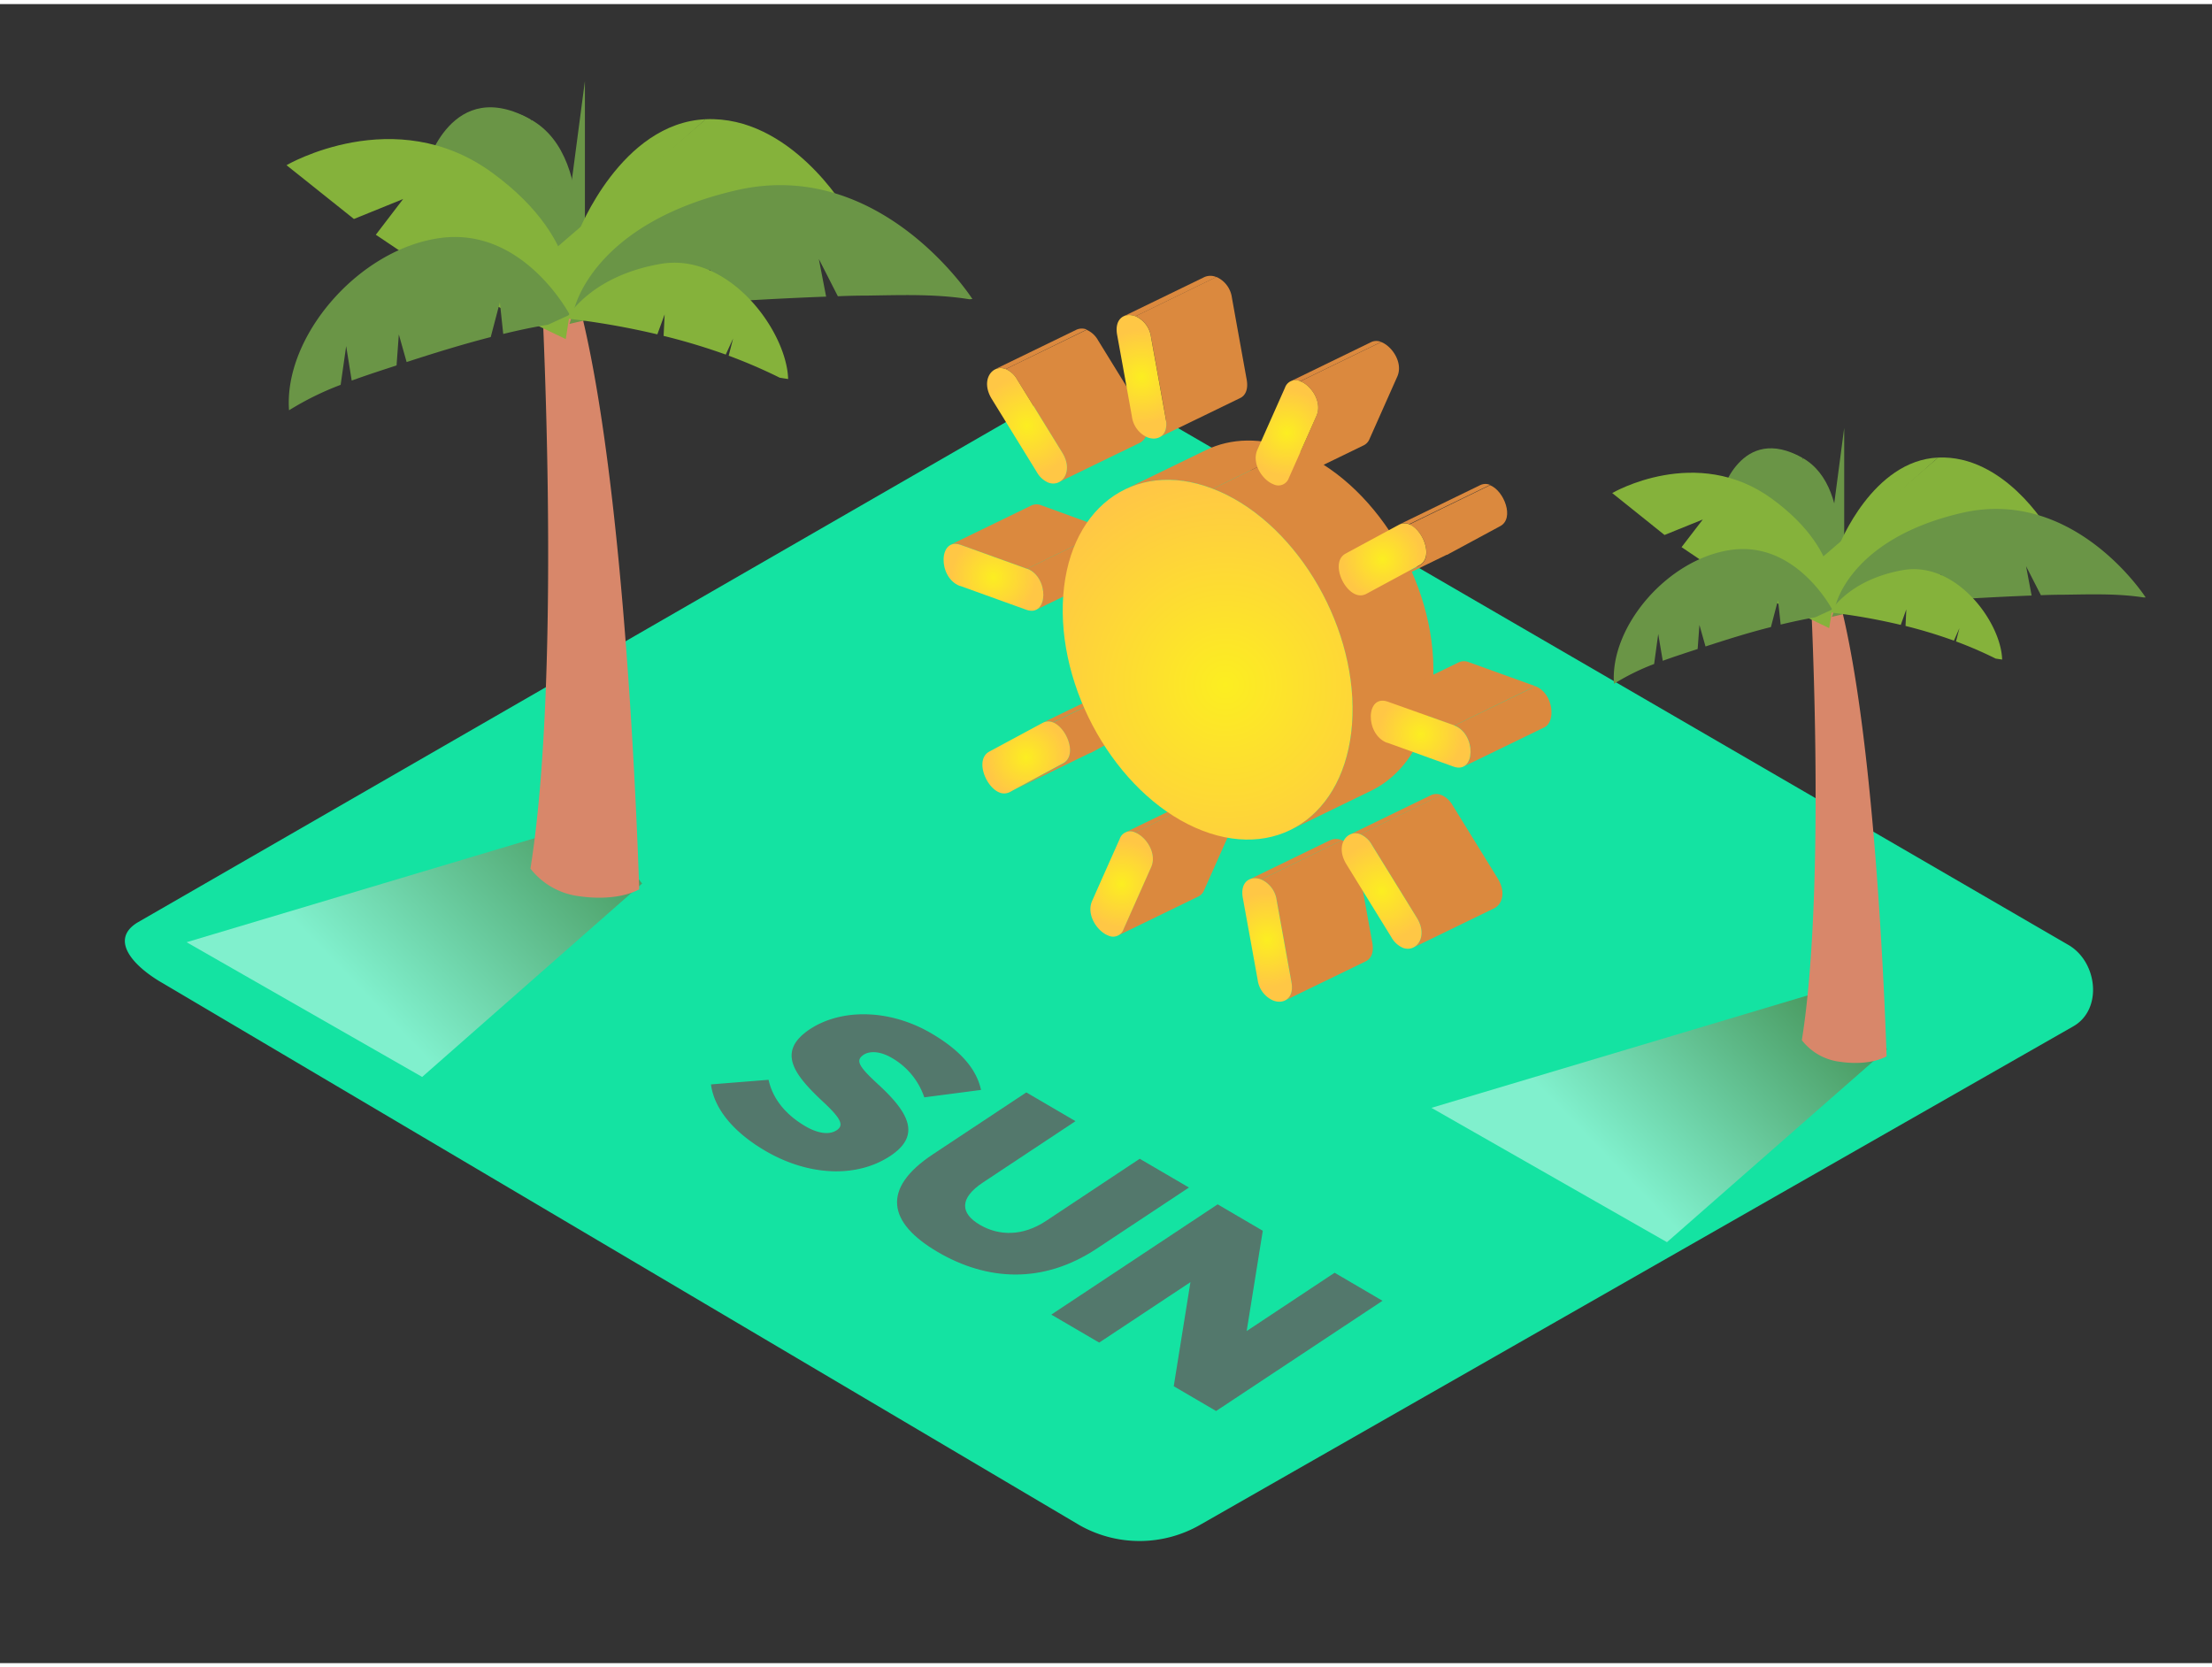 <svg xmlns="http://www.w3.org/2000/svg" xmlns:xlink="http://www.w3.org/1999/xlink" viewBox="0 0 400 300" width="406" height="306" class="illustration styles_illustrationTablet__1DWOa"><rect x="0" y="0" width="400" height="300" fill="#333333" stroke="none"/><defs><radialGradient id="radial-gradient" cx="179.65" cy="103.64" r="7.68" gradientUnits="userSpaceOnUse"><stop offset="0" stop-color="#fcee21"></stop><stop offset="1" stop-color="#ffc745"></stop></radialGradient><radialGradient id="radial-gradient-2" cx="185.56" cy="136.22" r="7.25" xlink:href="#radial-gradient"></radialGradient><radialGradient id="radial-gradient-3" cx="202.83" cy="159.11" r="7.82" xlink:href="#radial-gradient"></radialGradient><radialGradient id="radial-gradient-4" cx="229.14" cy="169.24" r="8.51" xlink:href="#radial-gradient"></radialGradient><radialGradient id="radial-gradient-5" cx="185.71" cy="76.25" r="8.97" xlink:href="#radial-gradient"></radialGradient><radialGradient id="radial-gradient-6" cx="249.85" cy="160.38" r="8.97" xlink:href="#radial-gradient"></radialGradient><radialGradient id="radial-gradient-7" cx="206.42" cy="67.4" r="8.51" xlink:href="#radial-gradient"></radialGradient><radialGradient id="radial-gradient-8" cx="221.55" cy="123.09" r="38.22" xlink:href="#radial-gradient"></radialGradient><radialGradient id="radial-gradient-9" cx="232.73" cy="77.52" r="7.82" xlink:href="#radial-gradient"></radialGradient><radialGradient id="radial-gradient-10" cx="250" cy="100.41" r="7.25" xlink:href="#radial-gradient"></radialGradient><radialGradient id="radial-gradient-11" cx="256.93" cy="132" r="7.68" xlink:href="#radial-gradient"></radialGradient><linearGradient id="linear-gradient" x1="104.48" y1="135.88" x2="62.83" y2="176.03" gradientUnits="userSpaceOnUse"><stop offset="0" stop-color="#78b46a"></stop><stop offset="0.03" stop-color="#7f3500"></stop><stop offset="1" stop-color="#fff"></stop></linearGradient><linearGradient id="linear-gradient-2" x1="329.59" y1="165.83" x2="287.93" y2="205.98" gradientUnits="userSpaceOnUse"><stop offset="0.14" stop-color="#833b08"></stop><stop offset="1" stop-color="#fff"></stop></linearGradient></defs><title>ZZZ</title><g style="isolation: isolate;"><g id="Layer_2" data-name="Layer 2"><path d="M195.27,275.09l-165.77-98c-5.28-3-9.8-7.83-4.66-11L191.21,70.22c2.5-1.55,6.29-2.56,8.82-1.09l174,101c5.28,3.06,6.22,11.63.94,14.69L217.13,274.93A22,22,0,0,1,195.27,275.09Z" fill="#14E3A2"></path><path d="M171.92,97.75l14.62-7.1a2.27,2.27,0,0,1,1.8,0L200.29,95l.08,0-14.62,7.1-.08,0-11.95-4.31A2.27,2.27,0,0,0,171.92,97.75Z" fill="#db893e"></path><path d="M202,102.42l-14.62,7.1c2.13-1,1.62-6.18-1.63-7.43L200.37,95C203.62,96.25,204.12,101.39,202,102.42Z" fill="#db893e"></path><path d="M188.59,129.93l14.62-7.1a2.2,2.2,0,0,1,1.81-.06l-14.62,7.1A2.2,2.2,0,0,0,188.59,129.93Z" fill="#db893e"></path><path d="M197.15,135.41l-14.62,7.1.09,0,9.61-5.19c2.62-1.41.71-6.42-1.84-7.4l14.62-7.1c2.54,1,4.46,6,1.84,7.4l-9.61,5.19Z" fill="#db893e"></path><path d="M203.5,149.78l14.62-7.1a2.17,2.17,0,0,1,1.75,0l-14.62,7.1A2.17,2.17,0,0,0,203.5,149.78Z" fill="#db893e"></path><path d="M216.77,161.34l-14.62,7.1a2.23,2.23,0,0,0,1-1.17l5-11.24c1.09-2.47-.92-5.46-2.93-6.24l14.62-7.1c2,.77,4,3.77,2.93,6.24l-5,11.24A2.23,2.23,0,0,1,216.77,161.34Z" fill="#db893e"></path><path d="M180,66l14.62-7.1a2.35,2.35,0,0,1,1.9-.05L181.88,66A2.35,2.35,0,0,0,180,66Z" fill="#db893e"></path><path d="M225.9,158.3l14.62-7.1a2.71,2.71,0,0,1,2.15,0l-14.62,7.1A2.71,2.71,0,0,0,225.9,158.3Z" fill="#db893e"></path><path d="M247,173.08l-14.62,7.1c.91-.44,1.48-1.54,1.16-3.33q-1.33-7.4-2.67-14.8a4.78,4.78,0,0,0-2.81-3.75l14.62-7.1a4.78,4.78,0,0,1,2.81,3.75q1.33,7.41,2.67,14.8C248.48,171.54,247.91,172.63,247,173.08Z" fill="#db893e"></path><path d="M206.07,79.36l-14.62,7.1c1.43-.69,2.16-2.88.63-5.36l-8.15-13.22A4.38,4.38,0,0,0,181.88,66l14.62-7.1a4.38,4.38,0,0,1,2.06,1.89L206.7,74C208.23,76.48,207.49,78.67,206.07,79.36Z" fill="#db893e"></path><path d="M244.11,150.17l14.62-7.1a2.35,2.35,0,0,1,1.9-.05L246,150.12A2.35,2.35,0,0,0,244.11,150.17Z" fill="#db893e"></path><path d="M270.21,163.5l-14.62,7.1c1.43-.69,2.16-2.89.63-5.37L248.07,152a4.38,4.38,0,0,0-2.06-1.89l14.62-7.1a4.38,4.38,0,0,1,2.06,1.89l8.15,13.21C272.37,160.61,271.63,162.8,270.21,163.5Z" fill="#db893e"></path><path d="M203.45,87.75l14.62-7.1c4.49-2.18,10-2.38,15.87-.11l-14.62,7.1C213.43,85.37,207.93,85.57,203.45,87.75Z" fill="#db893e"></path><path d="M203.18,56.46l14.62-7.1a2.71,2.71,0,0,1,2.15,0l-14.62,7.1A2.71,2.71,0,0,0,203.18,56.46Z" fill="#db893e"></path><path d="M224.28,71.23l-14.62,7.1c.91-.44,1.48-1.54,1.16-3.33q-1.33-7.4-2.67-14.8a4.78,4.78,0,0,0-2.81-3.76l14.62-7.1a4.78,4.78,0,0,1,2.81,3.76q1.33,7.4,2.67,14.8C225.76,69.69,225.19,70.79,224.28,71.23Z" fill="#db893e"></path><path d="M247.94,142.25l-14.62,7.1c6.55-3.18,10.95-10.58,11.25-20.71.51-17.07-10.8-35.43-25.26-41l14.62-7.1c14.47,5.57,25.78,23.92,25.26,41C258.89,131.66,254.49,139.06,247.94,142.25Z" fill="#db893e"></path><path d="M233.4,68.2,248,61.1a2.17,2.17,0,0,1,1.75,0l-14.62,7.1A2.17,2.17,0,0,0,233.4,68.2Z" fill="#db893e"></path><path d="M246.68,79.75l-14.62,7.1a2.24,2.24,0,0,0,1-1.17l5-11.24c1.09-2.46-.91-5.46-2.92-6.23l14.62-7.1c2,.77,4,3.77,2.92,6.23l-5,11.24A2.24,2.24,0,0,1,246.68,79.75Z" fill="#db893e"></path><path d="M253,94.12,267.64,87a2.2,2.2,0,0,1,1.81-.06l-14.62,7.1A2.2,2.2,0,0,0,253,94.12Z" fill="#db893e"></path><path d="M261.59,99.59,247,106.69l.09,0,9.6-5.18c2.62-1.41.71-6.42-1.84-7.4L269.45,87c2.54,1,4.46,6,1.84,7.4l-9.6,5.18Z" fill="#db893e"></path><path d="M249.21,126.11l14.62-7.1a2.27,2.27,0,0,1,1.8,0l11.95,4.31.08,0L263,130.46l-.08,0L251,126.12A2.27,2.27,0,0,0,249.21,126.11Z" fill="#db893e"></path><path d="M279.28,130.78l-14.62,7.1c2.13-1,1.62-6.18-1.63-7.43l14.62-7.1C280.9,124.6,281.41,129.75,279.28,130.78Z" fill="#db893e"></path><path d="M185.75,102.1c4,1.53,3.84,8.86-.17,7.42l-11.95-4.31-.08,0c-4-1.53-3.84-8.86.17-7.42l11.95,4.31Z" fill="url(#radial-gradient)"></path><path d="M190.4,129.88c2.54,1,4.46,6,1.84,7.4l-9.61,5.19a2.2,2.2,0,0,1-1.89.1c-2.54-1-4.46-6-1.84-7.4L188.5,130A2.2,2.2,0,0,1,190.4,129.88Z" fill="url(#radial-gradient-2)"></path><path d="M205.25,149.79c2,.77,4,3.77,2.93,6.24l-5,11.24a2,2,0,0,1-2.78,1.16c-2-.77-4-3.77-2.92-6.23q2.49-5.62,5-11.24A2,2,0,0,1,205.25,149.79Z" fill="url(#radial-gradient-3)"></path><path d="M228.05,158.29a4.78,4.78,0,0,1,2.81,3.75q1.33,7.41,2.67,14.8c.55,3-1.43,4.06-3.3,3.34a4.78,4.78,0,0,1-2.81-3.76q-1.33-7.4-2.68-14.8C224.2,158.62,226.18,157.57,228.05,158.29Z" fill="url(#radial-gradient-4)"></path><path d="M181.88,66a4.38,4.38,0,0,1,2.06,1.89l8.15,13.22c2.13,3.45-.13,6.34-2.54,5.41a4.38,4.38,0,0,1-2.06-1.89l-8.14-13.21C177.21,67.95,179.47,65.06,181.88,66Z" fill="url(#radial-gradient-5)"></path><path d="M246,150.12a4.38,4.38,0,0,1,2.06,1.89l8.15,13.21c2.13,3.46-.13,6.35-2.53,5.43a4.38,4.38,0,0,1-2.06-1.89l-8.15-13.22C241.35,152.08,243.61,149.19,246,150.12Z" fill="url(#radial-gradient-6)"></path><path d="M205.33,56.45a4.78,4.78,0,0,1,2.81,3.76q1.33,7.4,2.67,14.8c.55,3-1.44,4.06-3.31,3.34a4.78,4.78,0,0,1-2.81-3.75q-1.33-7.41-2.68-14.81C201.48,56.78,203.46,55.73,205.33,56.45Z" fill="url(#radial-gradient-7)"></path><path d="M219.31,87.64c14.47,5.57,25.78,23.92,25.26,41s-12.66,26.4-27.12,20.83-25.78-23.92-25.26-41S204.85,82.07,219.31,87.64Z" fill="url(#radial-gradient-8)"></path><path d="M235.15,68.21c2,.77,4,3.77,2.92,6.23l-5,11.24a2,2,0,0,1-2.78,1.16c-2-.77-4-3.77-2.92-6.24q2.5-5.61,5-11.24A2,2,0,0,1,235.15,68.21Z" fill="url(#radial-gradient-9)"></path><path d="M254.83,94.07c2.54,1,4.46,6,1.84,7.4l-9.6,5.18a2.2,2.2,0,0,1-1.9.1c-2.54-1-4.45-6-1.83-7.39l9.6-5.19A2.2,2.2,0,0,1,254.83,94.07Z" fill="url(#radial-gradient-10)"></path><path d="M263,130.46c4,1.53,3.84,8.86-.17,7.42l-11.95-4.31-.08,0c-4-1.53-3.84-8.86.17-7.42L263,130.43Z" fill="url(#radial-gradient-11)"></path><g opacity="0.82"><path d="M168.4,186.11c5.36,3.14,8.19,6.5,9,10.24l-10.26,1.34a13,13,0,0,0-5.87-7.13c-2.13-1.25-4-1.28-5.1-.57-1.46,1-1,2,2.45,5.19,5.75,5.24,8,9.36,2.4,13.09-6.24,4.13-15,3.57-22.65-.92-5.59-3.27-9.23-7.5-9.8-12l10.41-.83c.75,3.39,3,6.24,6.63,8.38,2.34,1.37,4.38,1.6,5.67.75s1-1.95-2.35-5.07c-5.25-4.9-8.64-9.13-2.45-13.23C152.14,181.64,160.82,181.68,168.4,186.11Z" fill="#606060"></path><polygon points="250 234.48 219.91 254.41 212.25 249.93 215.27 231.11 198.77 242.04 190.11 236.98 220.19 217.04 228.35 221.82 225.44 239.95 241.34 229.41 250 234.48" fill="#606060"></polygon><path d="M215,214l-16.68,11.05c-9.71,6.43-19.79,5.85-28.76.6s-10.27-11.43-.86-17.66l16.89-11.19,8.89,5.2-16.72,11.08c-4.34,2.87-4.1,5.59-.59,7.65s7.79,2.09,12-.7L206.1,208.8Z" fill="#606060"></path></g><path d="M33.74,169.64l73.61-22,8.76,11.39L76.34,194Z" opacity="0.46" fill="url(#linear-gradient)" style="mix-blend-mode: multiply;"></path><polyline points="101.44 46.76 105.77 13.91 105.77 43.59" fill="#6a9546"></polyline><path d="M96.08,20.93c12.46,7.08,8,31.48,6.61,38-.23,1-.38,1.61-.38,1.61" fill="#6a9546"></path><path d="M81.6,26.44l18.64,16-.46-12.15s1.38-10-8.86-11S81.6,26.44,81.6,26.44Z" fill="#6a9546"></path><path d="M104.79,161.33a13.22,13.22,0,0,1-8.87-5c5.91-37.07,1.84-107.94,1.84-107.94l5-.66c9.67,27.81,12.38,98.34,12.83,112.35C112.52,161.71,108.21,161.83,104.79,161.33Z" fill="#d8876a"></path><path d="M127.6,20.82c15.32-.68,25.32,16.29,25.32,16.29L103,56.15l-2.07-12.37" fill="#85b23b"></path><path d="M104.63,41.17s7.66-19.68,23-20.35" fill="#85b23b"></path><path d="M156.89,52.71q-2.69,0-5.38.12l-3.44-6.74,1.32,6.81c-4.89.18-9.77.43-14.65.71l-4.4.27a19.53,19.53,0,0,0-2-5.84c-.21-.29-.05,3,.13,6a143.68,143.68,0,0,0-25.5,3.8l.85-2.59S107,39.7,133.18,33.66s42.66,19.67,42.66,19.67l-.52.05C169.26,52.39,163.05,52.62,156.89,52.71Z" fill="#6a9546"></path><path d="M96.08,20.93c-14.42-8.2-19,8.49-19,8.49" fill="#6a9546"></path><path d="M103,56.15s3.58-12.82-14-25.66-37.19-1.36-37.19-1.36L64,38.86l8.9-3.61-4.94,6.46,10.34,6.94S85,44.2,87.15,43c.5-.28-4.57,8.13-4.57,8.13l19.73,9.45Z" fill="#85b23b"></path><path d="M91,59.65l-.61-5.72-1.65,6.28c-5.11,1.32-10.15,2.87-15.21,4.52l-1.41-5-.41,5.61c-2.73.89-5.45,1.77-8.11,2.74l-1-6.23-1,7a53.42,53.42,0,0,0-9.33,4.6c-1-13.32,12.58-29.19,27.41-31.16,15-2,23.35,13.89,23.35,13.89l-3.93,1.8C96.35,58.42,93.66,59,91,59.65Z" fill="#6a9546"></path><path d="M131.77,63.58l.8-3.11-1.33,2.91A111.79,111.79,0,0,0,120,60l.19-3.89-1.32,3.61a141.77,141.77,0,0,0-16.43-2.87C103.48,55.14,108,49,119.35,47c12.44-2.24,22.92,12.12,23.17,20.8L141,67.56A95.34,95.34,0,0,0,131.77,63.58Z" fill="#85b23b"></path><path d="M258.85,199.59l73.61-22L341.22,189l-39.78,34.88Z" opacity="0.46" fill="url(#linear-gradient-2)" style="mix-blend-mode: multiply;"></path><polyline points="330.12 102.17 333.49 76.64 333.49 99.71" fill="#6a9546"></polyline><path d="M326,82.09c9.69,5.51,6.26,24.48,5.14,29.55-.18.8-.29,1.25-.29,1.25" fill="#6a9546"></path><path d="M314.7,86.38l14.49,12.47-.35-9.45s1.07-7.76-6.89-8.58S314.7,86.38,314.7,86.38Z" fill="#6a9546"></path><path d="M332.73,191.26a10.28,10.28,0,0,1-6.9-3.9c4.59-28.83,1.43-83.93,1.43-83.93l3.9-.51c7.52,21.63,9.63,76.47,10,87.36C338.74,191.56,335.39,191.66,332.73,191.26Z" fill="#d8876a"></path><path d="M350.47,82c11.91-.53,19.69,12.66,19.69,12.66l-38.82,14.81-1.61-9.61" fill="#85b23b"></path><path d="M332.6,97.83s6-15.3,17.87-15.83" fill="#85b23b"></path><path d="M373.24,106.8q-2.09,0-4.18.09l-2.68-5.24,1,5.3c-3.8.14-7.6.34-11.39.55l-3.42.21a15.19,15.19,0,0,0-1.58-4.54c-.16-.22,0,2.3.1,4.64a111.72,111.72,0,0,0-19.83,3l.66-2S334.45,96.69,354.81,92,388,107.29,388,107.29l-.4,0C382.86,106.56,378,106.74,373.24,106.8Z" fill="#6a9546"></path><path d="M326,82.09c-11.22-6.38-14.78,6.6-14.78,6.6" fill="#6a9546"></path><path d="M331.34,109.48s2.78-10-10.88-20-28.92-1.06-28.92-1.06L301,96l6.92-2.8-3.84,5,8,5.39s5.19-3.46,6.9-4.42c.39-.22-3.55,6.32-3.55,6.32l15.34,7.35Z" fill="#85b23b"></path><path d="M322,112.2l-.48-4.44-1.28,4.89c-4,1-7.89,2.23-11.83,3.51l-1.1-3.9-.32,4.36c-2.12.69-4.24,1.38-6.31,2.13l-.82-4.85-.74,5.43a41.54,41.54,0,0,0-7.26,3.58c-.78-10.36,9.78-22.7,21.31-24.23,11.7-1.56,18.15,10.8,18.15,10.8l-3.05,1.4C326.17,111.25,324.08,111.7,322,112.2Z" fill="#6a9546"></path><path d="M353.71,115.25l.62-2.41-1,2.27a86.93,86.93,0,0,0-8.75-2.66l.14-3-1,2.81A110.24,110.24,0,0,0,330.89,110c.82-1.31,4.34-6.05,13.16-7.64,9.67-1.74,17.82,9.42,18,16.17l-1.17-.18A74.13,74.13,0,0,0,353.71,115.25Z" fill="#85b23b"></path></g></g></svg>